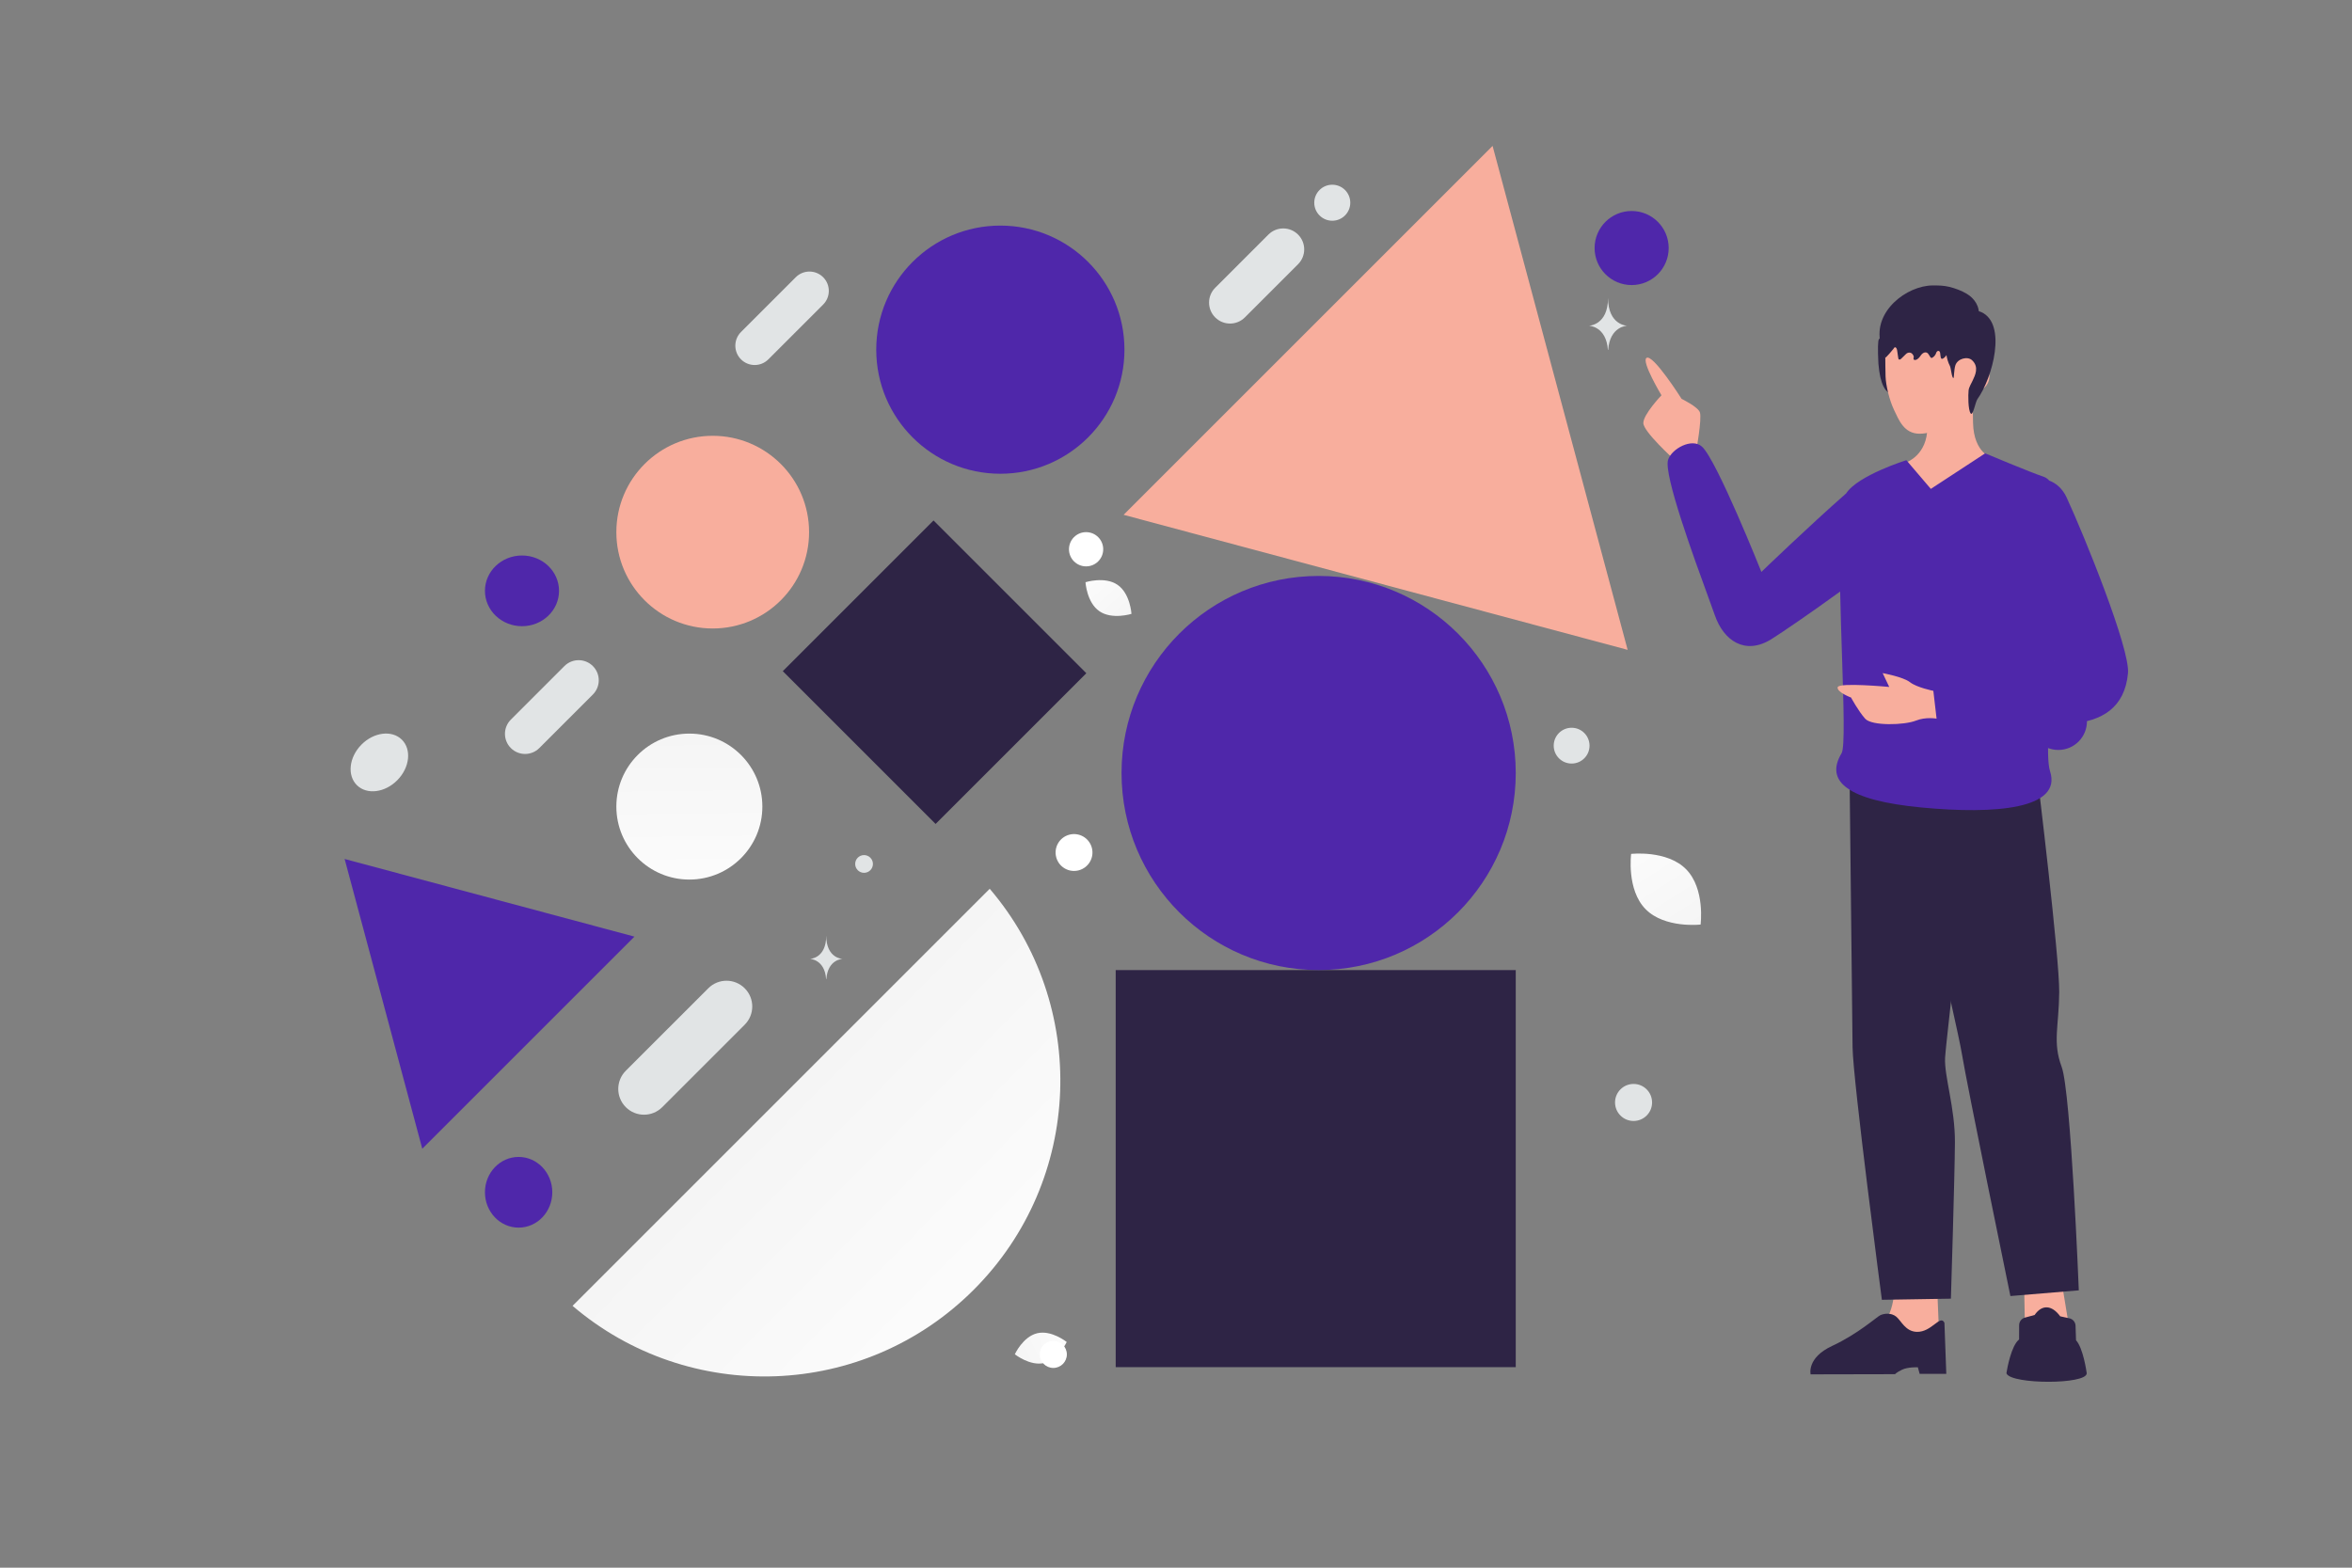 <svg width="900" height="600" viewBox="0 0 900 600" fill="none" xmlns="http://www.w3.org/2000/svg">
<rect x="0" y="0" width="900" height="600" fill="#808080" stroke="none"/>
<g clip-path="url(#clip0_1235_21360)">
<path fill-rule="evenodd" clip-rule="evenodd" d="M219.088 499.79C263.576 537.763 330.51 535.716 372.578 493.648C414.646 451.58 416.693 384.646 378.719 340.158L219.088 499.79Z" fill="url(#paint0_linear_1235_21360)"/>
<path d="M426.924 371.276H580.008V523.242H426.924V371.276ZM357.219 199.197L415.689 257.667L358.009 315.345L299.54 256.875L357.219 199.197Z" fill="#2E2445"/>
<path d="M504.584 371.276C546.24 371.276 580.008 337.507 580.008 295.852C580.008 254.196 546.24 220.428 504.584 220.428C462.929 220.428 429.16 254.196 429.16 295.852C429.16 337.507 462.929 371.276 504.584 371.276Z" fill="#4F27AA"/>
<path d="M382.787 181.318C409.014 181.318 430.276 160.056 430.276 133.829C430.276 107.601 409.014 86.34 382.787 86.34C356.559 86.34 335.298 107.601 335.298 133.829C335.298 160.056 356.559 181.318 382.787 181.318Z" fill="#4F27AA"/>
<path d="M272.723 240.541C293.088 240.541 309.597 224.032 309.597 203.667C309.597 183.302 293.088 166.793 272.723 166.793C252.358 166.793 235.849 183.302 235.849 203.667C235.849 224.032 252.358 240.541 272.723 240.541Z" fill="#F8AE9D"/>
<path d="M263.784 336.638C279.212 336.638 291.719 324.131 291.719 308.703C291.719 293.275 279.212 280.768 263.784 280.768C248.356 280.768 235.849 293.275 235.849 308.703C235.849 324.131 248.356 336.638 263.784 336.638Z" fill="url(#paint1_linear_1235_21360)"/>
<path d="M571.142 55.84L622.824 248.718L429.945 197.037L571.142 55.84Z" fill="#F8AE9D"/>
<path d="M131.872 328.756L242.771 358.471L161.587 439.656L131.872 328.756Z" fill="#4F27AA"/>
<path d="M730.526 143.968C731.165 146.521 730.318 149.176 728.921 151.406C727.933 152.981 726.553 151.241 724.54 150.963C721.426 150.526 719.455 147.231 718.781 139.201C718.469 133.336 718.616 130.41 718.943 129.898C720.106 128.065 723.097 127.452 725.456 127.629" fill="#2E2445"/>
<path fill-rule="evenodd" clip-rule="evenodd" d="M724.874 492.965C724.874 492.965 725.063 505.024 717.62 509.307C710.178 513.591 698.647 521.55 698.647 521.55L742.512 523.028L741.261 492.857L724.874 492.965Z" fill="#F8AE9D"/>
<path fill-rule="evenodd" clip-rule="evenodd" d="M744.042 506.255L744.756 525.817H734.567L733.869 523.297C733.869 523.297 730.033 523.141 727.817 524.229C725.474 525.38 725.159 525.939 725.159 525.939L692.841 526.006C692.841 526.006 691.247 519.684 701.098 515.111C710.949 510.536 718.122 504.044 719.485 503.38C720.857 502.711 723.626 502.332 725.576 503.905C727.526 505.477 729.068 509.611 733.487 509.741C739.174 509.908 742.441 502.947 744.042 506.255ZM756.639 296.168C756.639 296.168 744.667 397.755 744.294 404.817C743.922 411.879 748.139 424.066 748.057 437.275C747.975 450.484 746.517 497.04 746.517 497.04L720.107 497.471C720.107 497.471 709.008 413.341 708.888 400.726C708.769 388.11 707.751 297.382 707.751 297.382L756.639 296.168Z" fill="#2E2445"/>
<path fill-rule="evenodd" clip-rule="evenodd" d="M788.938 490.847L794.085 522.103L775.112 522.008L774.511 490.357L788.938 490.847Z" fill="#F8AE9D"/>
<path fill-rule="evenodd" clip-rule="evenodd" d="M791.854 504.557C792.507 504.699 793.093 505.055 793.521 505.568C793.949 506.081 794.193 506.722 794.215 507.39L794.398 512.938C797.11 515.955 798.377 524.727 798.488 525.529C798.494 525.57 798.496 525.612 798.493 525.654C798.207 529.933 770.131 529.858 767.857 525.799C767.788 525.663 767.767 525.507 767.8 525.357C768.05 523.819 769.593 515.025 772.612 512.657L772.632 507.169C772.634 506.511 772.853 505.872 773.254 505.35C773.656 504.829 774.217 504.454 774.853 504.283L778.552 503.288C781.326 499.232 785.106 499.375 788.345 503.795L791.854 504.557ZM779.624 297.125C779.624 297.125 788.079 366.434 787.964 379.707C787.849 392.98 785.362 398.809 788.902 408.331C792.442 417.853 795.461 493.852 795.461 493.852L769.283 496.033C769.283 496.033 752.558 414.709 750.74 403.434C748.921 392.159 726.443 296.168 726.443 296.168L779.624 297.125Z" fill="#2E2445"/>
<path fill-rule="evenodd" clip-rule="evenodd" d="M649.084 172.505C649.084 172.505 651.27 160.324 650.484 157.858C649.813 155.726 643.468 152.652 643.468 152.652C643.468 152.652 632.432 135.219 630.017 136.994C628.053 138.433 635.764 151.285 635.764 151.285C635.764 151.285 628.732 158.663 628.83 161.961C628.929 165.259 640.308 175.584 640.308 175.584L649.084 172.505ZM762.507 175.367C762.507 175.367 755.239 173.661 754.987 161.752C754.735 149.843 754.912 145.778 754.912 145.778L737.681 145.489C737.681 145.489 737.507 158.761 737.504 163.562C737.498 174.013 729.736 176.837 729.736 176.837C729.736 176.837 730.381 188.265 744.887 189.081C756.214 189.718 762.507 175.367 762.507 175.367Z" fill="#F8AE9D"/>
<path fill-rule="evenodd" clip-rule="evenodd" d="M756.495 139.758C763.636 139.482 762.471 149.937 755.052 149.923C755.052 149.923 747.079 165.954 734.562 165.996C728.532 166.016 726.564 160.645 724.756 156.874C722.948 153.104 721.622 147.464 721.512 144.011C721.393 140.329 721.378 128.233 721.378 128.233L756.773 128.217L756.495 139.758Z" fill="#F8AE9D"/>
<path fill-rule="evenodd" clip-rule="evenodd" d="M729.465 176.128C729.465 176.128 710.902 181.922 706.429 188.844C692.019 201.503 673.997 218.888 673.997 218.888C673.997 218.888 656.832 175.809 651.221 170.897C647.381 167.536 639.731 171.692 638.306 175.962C636.475 181.448 648.231 213.621 653.783 228.816H653.784V228.819C654.86 231.762 655.702 234.067 656.168 235.419C659.554 245.241 667.792 250.875 677.816 244.632C681.857 242.115 693.882 233.869 704.142 226.393C704.302 234.246 704.573 242.521 704.829 250.38V250.383C705.453 269.478 705.996 286.118 704.691 288.28C698.219 298.998 706.823 306.355 735.308 309.058C763.793 311.761 789.064 309.547 784.478 295.245C783.522 292.264 783.534 285.85 784.011 277.516C786.801 277.368 789.59 277.184 792.376 276.965C804.264 276.028 813.056 270.92 814.282 257.654C815.141 248.364 797.443 204.75 790.806 190.409C789.254 187.054 786.853 184.965 784.134 183.924C783.501 183.217 782.787 182.721 781.986 182.457C777.111 180.85 759.632 173.507 759.632 173.507L738.84 187.111L729.465 176.128ZM785.937 252.9L785.983 253.021L785.926 253.028L785.937 252.9Z" fill="#4F27AA"/>
<path fill-rule="evenodd" clip-rule="evenodd" d="M739.8 264.409C739.8 264.409 733.458 263.134 730.862 261.097C728.268 259.059 720.407 257.619 720.407 257.619L722.922 262.914C722.922 262.914 703.657 261.106 703.201 263.006C702.744 264.907 708.316 266.973 708.316 266.973C708.316 266.973 711.064 272.106 713.724 275.081C716.241 277.896 728.746 277.561 733.129 275.804C736.917 274.286 741.036 275.045 741.036 275.045L739.8 264.409Z" fill="#F8AE9D"/>
<path d="M754.552 128.711C753.509 130.077 751.669 130.378 750.153 130.649C748.116 131.011 747.108 131.768 746.05 133.797C745.38 135.094 744.711 136.514 743.512 137.216C742.536 137.791 742.566 136.337 742.421 135.213C742.408 135.108 742.388 135.004 742.36 134.902C742.127 134.003 741.173 134.154 740.897 135.04C740.643 135.843 740.1 136.522 739.409 136.9C739.296 136.962 739.177 137.016 739.057 136.992C738.895 136.969 738.768 136.815 738.662 136.676C738.442 136.387 738.223 136.021 737.998 135.633C737.252 134.35 735.829 134.8 734.996 136.028C734.474 136.792 733.854 137.579 733.001 137.757C732.726 137.818 732.38 137.772 732.254 137.502C732.091 137.17 732.345 136.838 732.303 136.499C732.268 136.182 732.134 136.043 731.986 135.773C731.408 134.731 730.07 134.693 729.255 135.561C728.688 136.165 728.096 136.745 727.481 137.301C727.22 137.533 726.839 137.764 726.578 137.533C726.437 137.409 726.402 137.201 726.374 137C726.226 136.02 726.085 135.04 725.937 134.06C725.852 133.512 725.563 132.794 725.07 132.933C724.83 133.002 724.689 133.257 724.555 133.489C724.393 133.782 721.495 137.124 721.439 136.869C720.988 134.97 720.064 133.242 719.613 131.343C716.694 119.126 729.645 109.301 739.536 109.247C741.736 109.232 743.745 109.268 745.881 109.785C748.158 110.341 750.562 111.223 752.628 112.466C755.525 114.202 757.718 117.359 757.154 121.125" fill="#2E2445"/>
<path d="M746.509 124.761C745.114 126.357 744.745 128.601 744.615 130.721C744.424 133.918 744.683 137.24 746.146 140.078C746.564 140.886 746.871 144.885 747.514 144.664C747.719 144.595 747.685 141.494 748.225 139.823C749.059 137.233 752.901 136.246 754.631 137.882C757.393 140.486 755.773 143.649 754.857 145.617C754.31 146.805 753.442 148.138 753.291 149.394C753.107 151.004 753.052 156.867 754.091 158.234C754.959 159.38 755.882 153.842 756.669 152.751C762.487 144.623 768.066 123.926 758.132 119.437C756.621 118.753 751.958 118.401 750.543 119.271" fill="#2E2445"/>
<path d="M284.966 392.181C288.814 388.332 288.814 382.093 284.966 378.244C281.117 374.395 274.877 374.395 271.029 378.244L239.465 409.807C235.617 413.656 235.617 419.895 239.465 423.744C243.314 427.593 249.554 427.593 253.402 423.744L284.966 392.181Z" fill="#E1E4E5"/>
<path d="M226.862 265.814C229.869 262.807 229.869 257.932 226.862 254.925C223.855 251.918 218.98 251.918 215.973 254.925L195.48 275.419C192.473 278.426 192.473 283.301 195.48 286.308C198.486 289.314 203.362 289.314 206.369 286.307L226.862 265.814Z" fill="#E1E4E5"/>
<path d="M314.979 116.567C317.87 113.676 317.87 108.989 314.98 106.099C312.089 103.208 307.403 103.209 304.512 106.099L283.545 127.066C280.654 129.957 280.654 134.644 283.545 137.534C286.435 140.424 291.122 140.424 294.012 137.534L314.979 116.567Z" fill="#E1E4E5"/>
<path d="M496.707 89.779L496.707 89.778C493.574 86.645 488.495 86.645 485.362 89.778L465.001 110.138C461.869 113.271 461.869 118.35 465.001 121.483L465.002 121.484C468.135 124.617 473.214 124.617 476.347 121.484L496.707 101.123C499.84 97.991 499.84 92.911 496.707 89.779Z" fill="#E1E4E5"/>
<path d="M396.902 510.268C402.382 508.97 408.178 513.617 408.178 513.617C408.178 513.617 405.085 520.367 399.603 521.661C394.123 522.96 388.329 518.316 388.329 518.316C388.329 518.316 391.422 511.566 396.902 510.268Z" fill="url(#paint2_linear_1235_21360)"/>
<path d="M427.645 223.835C422.787 220.49 415.367 222.828 415.367 222.828C415.367 222.828 415.826 230.591 420.687 233.933C425.544 237.279 432.961 234.943 432.961 234.943C432.961 234.943 432.502 227.181 427.645 223.835Z" fill="url(#paint3_linear_1235_21360)"/>
<path d="M645.214 332.709C637.878 325.242 624.159 326.816 624.159 326.816C624.159 326.816 622.343 340.497 629.687 347.96C637.023 355.426 650.735 353.857 650.735 353.857C650.735 353.857 652.551 340.176 645.214 332.709Z" fill="url(#paint4_linear_1235_21360)"/>
<path d="M199.741 239.665C207.57 239.665 213.916 233.608 213.916 226.135C213.916 218.663 207.57 212.605 199.741 212.605C191.912 212.605 185.566 218.663 185.566 226.135C185.566 233.608 191.912 239.665 199.741 239.665Z" fill="#4F27AA"/>
<path d="M624.352 109.102C632.18 109.102 638.527 102.756 638.527 94.927C638.527 87.098 632.18 80.752 624.352 80.752C616.523 80.752 610.177 87.098 610.177 94.927C610.177 102.756 616.523 109.102 624.352 109.102Z" fill="#4F27AA"/>
<path d="M198.452 442.79C205.569 442.79 211.338 448.847 211.338 456.32C211.338 463.792 205.569 469.85 198.452 469.85C191.335 469.85 185.566 463.792 185.566 456.32C185.566 448.847 191.335 442.79 198.452 442.79Z" fill="#4F27AA"/>
<path d="M787.624 265.123C793.673 265.123 798.577 270.027 798.577 276.076C798.577 282.125 793.673 287.029 787.624 287.029C781.575 287.029 776.671 282.125 776.671 276.076C776.671 270.027 781.575 265.123 787.624 265.123Z" fill="#4F27AA"/>
<path d="M415.597 203.666C419.215 203.666 422.148 206.599 422.148 210.217C422.148 213.835 419.215 216.768 415.597 216.768C411.979 216.768 409.046 213.835 409.046 210.217C409.046 206.599 411.979 203.666 415.597 203.666Z" fill="white"/>
<path d="M509.798 70.697C513.603 70.697 516.688 73.781 516.688 77.587C516.688 81.392 513.603 84.477 509.798 84.477C505.993 84.477 502.908 81.392 502.908 77.587C502.908 73.781 505.993 70.697 509.798 70.697Z" fill="#E1E4E5"/>
<path d="M330.632 327.265C332.507 327.265 334.027 328.785 334.027 330.66C334.027 332.535 332.507 334.055 330.632 334.055C328.757 334.055 327.237 332.535 327.237 330.66C327.237 328.785 328.757 327.265 330.632 327.265Z" fill="#E1E4E5"/>
<path d="M403.054 513.187C405.916 513.187 408.236 515.507 408.236 518.369C408.236 521.231 405.916 523.551 403.054 523.551C400.192 523.551 397.872 521.231 397.872 518.369C397.872 515.507 400.192 513.187 403.054 513.187Z" fill="white"/>
<path d="M594.535 285.384C594.535 281.6 597.603 278.532 601.387 278.532C605.172 278.532 608.239 281.6 608.239 285.384C608.239 289.169 605.172 292.236 601.387 292.236C597.603 292.236 594.535 289.169 594.535 285.384Z" fill="#E1E4E5"/>
<path d="M625.087 414.855C629.001 414.855 632.174 418.028 632.174 421.942C632.174 425.856 629.001 429.029 625.087 429.029C621.173 429.029 618 425.856 618 421.942C618 418.028 621.173 414.855 625.087 414.855Z" fill="#E1E4E5"/>
<path d="M138.277 285.025C143.018 280.204 149.946 279.33 153.752 283.072C157.558 286.815 156.801 293.757 152.06 298.578C147.32 303.399 140.392 304.273 136.586 300.53C132.78 296.788 133.537 289.846 138.277 285.025Z" fill="#E1E4E5"/>
<path d="M404.167 328.105C403.158 324.342 405.391 320.474 409.155 319.466C412.918 318.458 416.786 320.691 417.794 324.454C418.802 328.217 416.569 332.085 412.806 333.093C409.043 334.102 405.175 331.868 404.167 328.105Z" fill="white"/>
<path d="M316.211 374.728H316.12C315.583 367.115 309.921 366.998 309.921 366.998C309.921 366.998 316.164 366.876 316.164 358.08C316.164 366.876 322.407 366.998 322.407 366.998C322.407 366.998 316.748 367.115 316.211 374.728ZM615.377 133.918H615.271C614.641 124.81 608 124.67 608 124.67C608 124.67 615.323 124.524 615.323 114C615.323 124.524 622.645 124.67 622.645 124.67C622.645 124.67 616.008 124.81 615.377 133.918Z" fill="#E1E4E5"/>
</g>
<defs>
<linearGradient id="paint0_linear_1235_21360" x1="417.287" y1="531.55" x2="221.093" y2="337.453" gradientUnits="userSpaceOnUse">
<stop stop-color="white"/>
<stop offset="1" stop-color="#EEEEEE"/>
</linearGradient>
<linearGradient id="paint1_linear_1235_21360" x1="264.975" y1="367.962" x2="263.252" y2="219.991" gradientUnits="userSpaceOnUse">
<stop stop-color="white"/>
<stop offset="1" stop-color="#EEEEEE"/>
</linearGradient>
<linearGradient id="paint2_linear_1235_21360" x1="417.538" y1="507.04" x2="369.565" y2="529.704" gradientUnits="userSpaceOnUse">
<stop stop-color="white"/>
<stop offset="1" stop-color="#EEEEEE"/>
</linearGradient>
<linearGradient id="paint3_linear_1235_21360" x1="408.723" y1="212.858" x2="446.959" y2="253.176" gradientUnits="userSpaceOnUse">
<stop stop-color="white"/>
<stop offset="1" stop-color="#EEEEEE"/>
</linearGradient>
<linearGradient id="paint4_linear_1235_21360" x1="615.943" y1="307.204" x2="668.981" y2="390.345" gradientUnits="userSpaceOnUse">
<stop stop-color="white"/>
<stop offset="1" stop-color="#EEEEEE"/>
</linearGradient>
<clipPath id="clip0_1235_21360">
<rect width="900" height="600" fill="white"/>
</clipPath>
</defs>
</svg>
